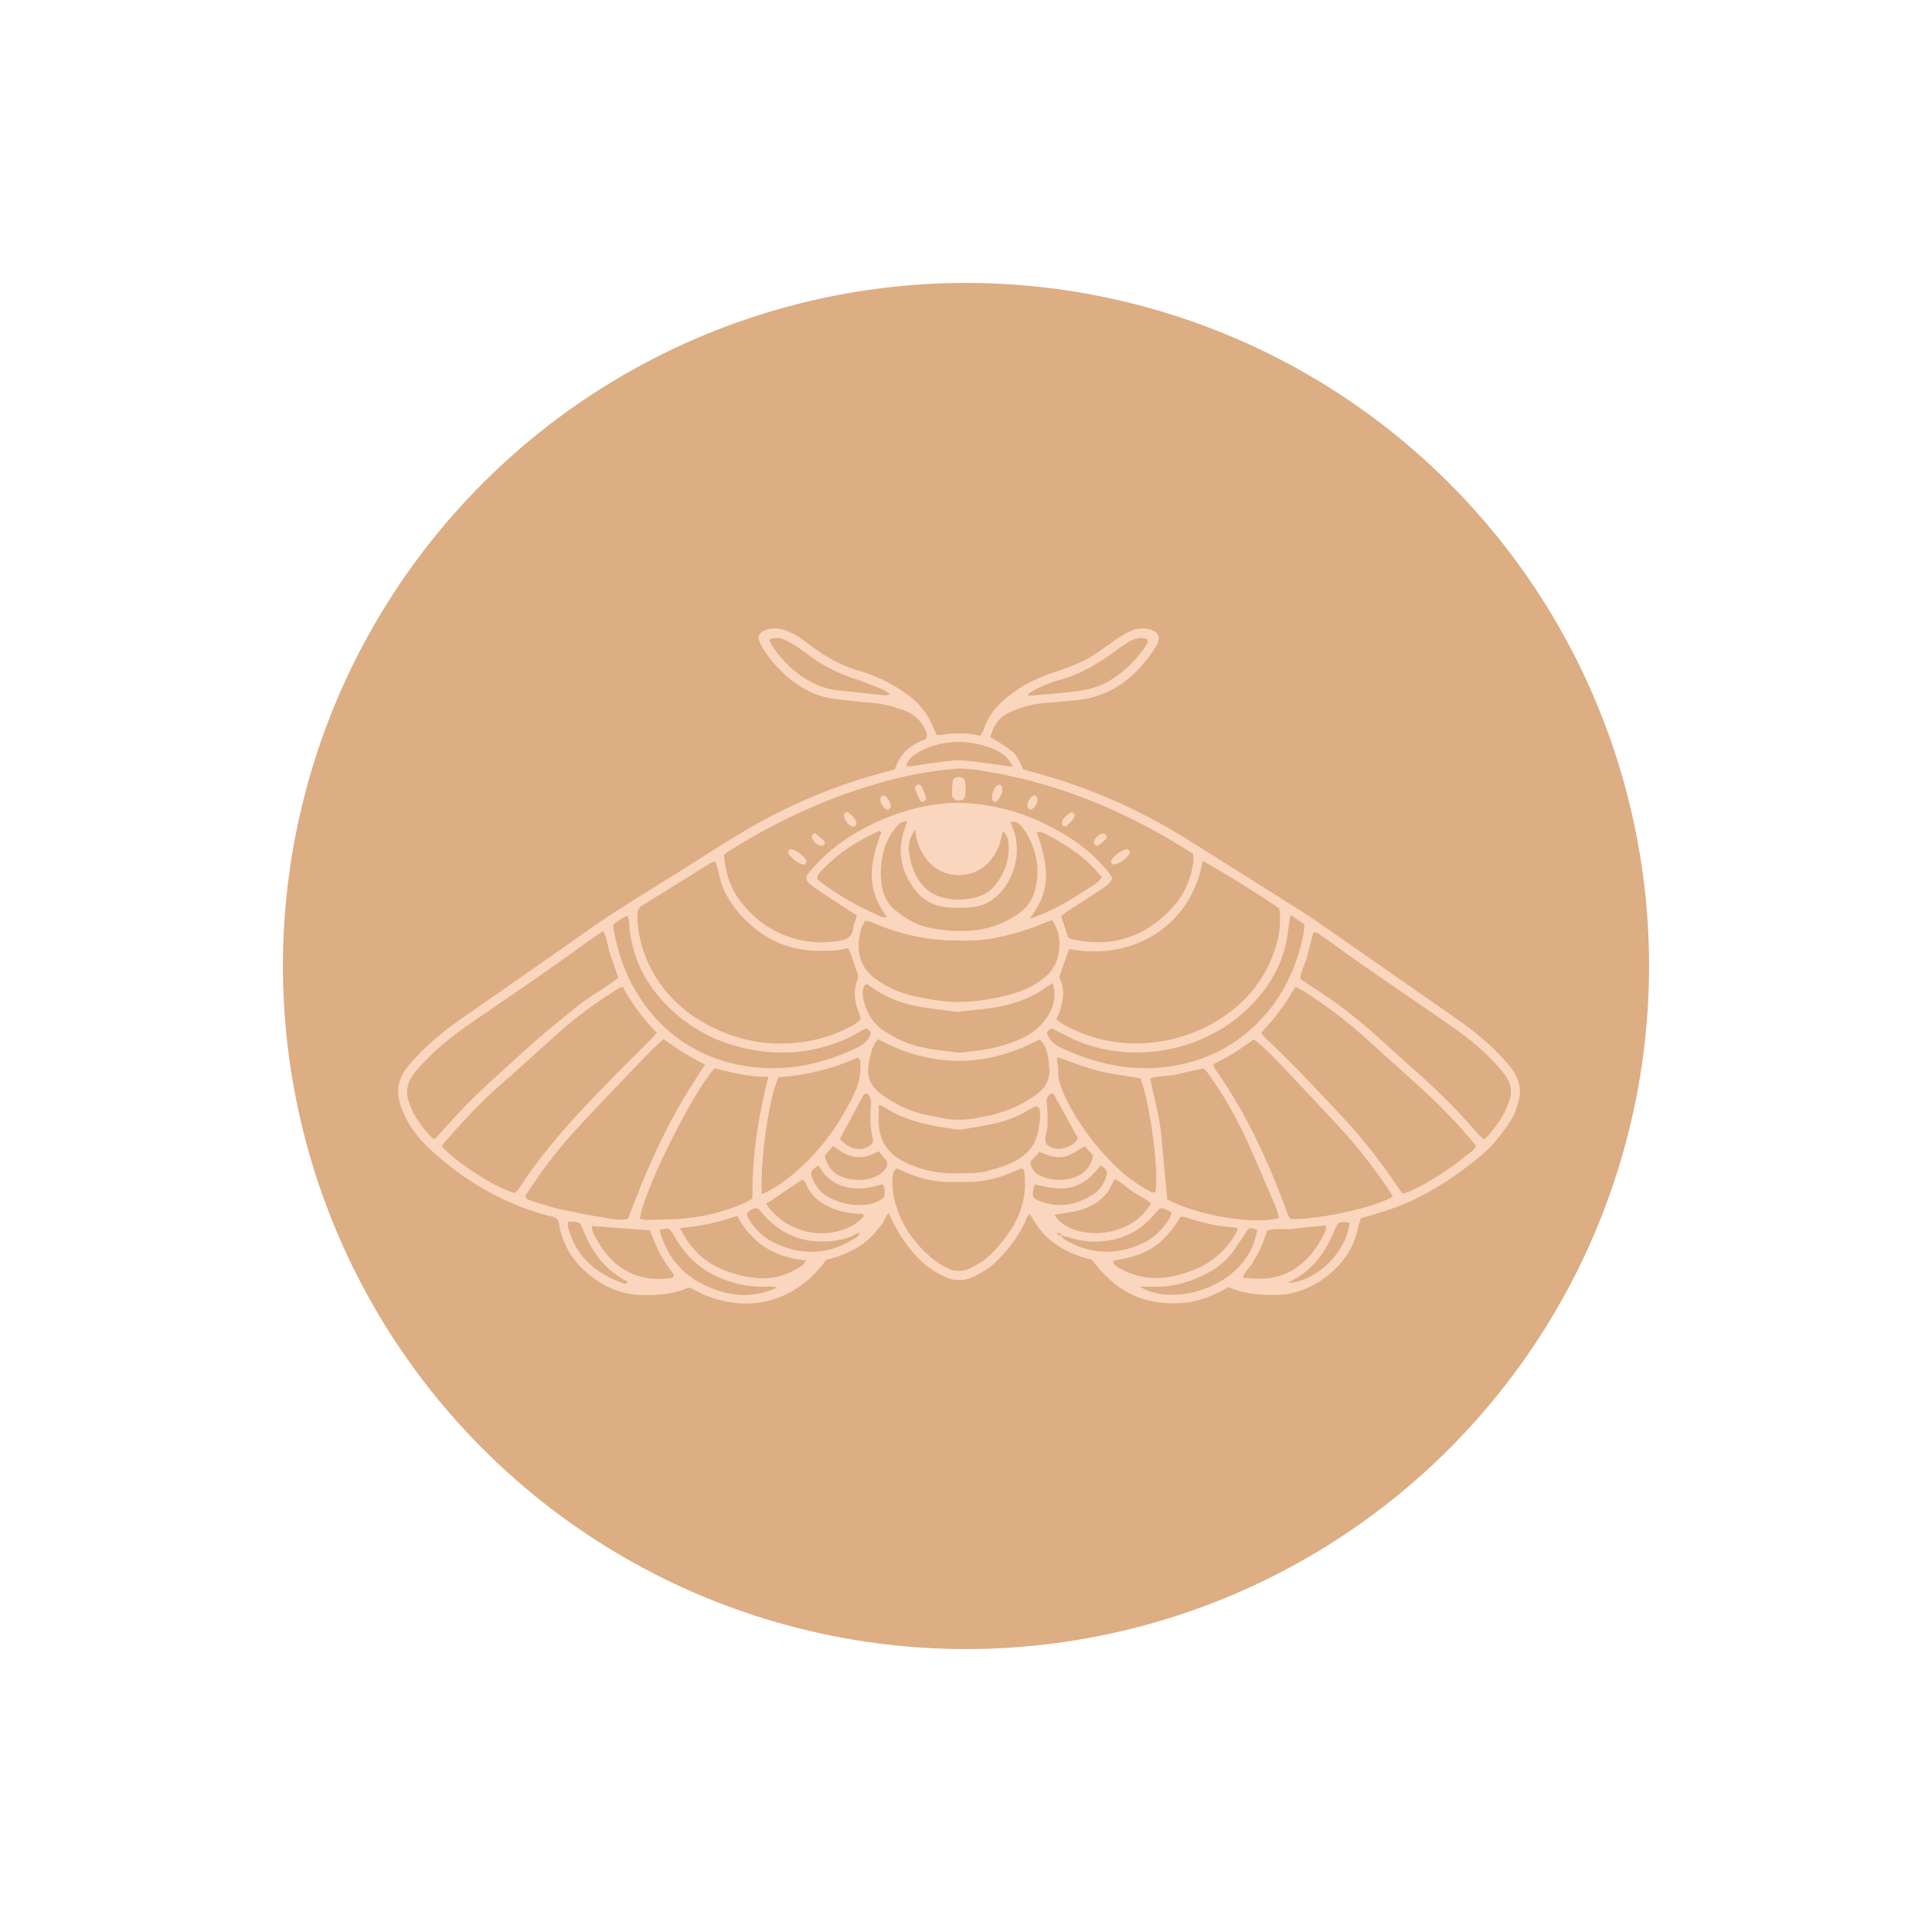 <svg xmlns="http://www.w3.org/2000/svg" viewBox="-223.68 -223.675 1527.351 1527.351" style=""><g><g data-name="Слой 2"><g data-name="Слой 1"><circle cx="540" cy="540" r="540" transform="rotate(-45 539.998 540.006)" fill="#ddad83"></circle><path d="M972.35 622.52A96.77 96.77 0 0 0 963.5 612c-10.86-11.76-23.33-21.65-36.42-30.78q-50.49-35.24-101-70.41c-6.1-4.24-12.16-8.57-18.43-12.54Q761.43 469 715.1 440A445.8 445.8 0 0 0 591 386.22c-2-.52-4-1.18-6-1.78-2.25-6-5-11.51-9.88-15.19s-10.52-6.88-15.84-10.31c2.34-8.83 6.82-15.79 15.22-19.48a84 84 0 0 1 25.43-7.13c8.79-.88 17.62-1.48 26.42-2.32 29.27-2.81 49.35-19.29 64.32-43.34a8.56 8.56 0 0 0 .53-.93c2.61-5.68.87-9.63-5-11.55-6.51-2.13-12.71-.82-18.48 2.13a107.59 107.59 0 0 0-13.41 8.52c-7.79 5.55-15.44 11.36-24.23 15.2-7.44 3.24-15.09 6.07-22.81 8.59a108.92 108.92 0 0 0-31 16c-10.09 7.45-18.64 16.32-22.41 28.83-.47 1.56-1.65 2.9-2.63 4.56-11.27-2.86-22.12-2.14-33-.49-.56.08-1.23-.55-1.82-.84-2-4.52-3.7-9.24-6.2-13.46a61 61 0 0 0-17.36-18.41 120.68 120.68 0 0 0-36-17.81 112.91 112.91 0 0 1-32.53-15.23c-4.66-3.22-9.18-6.63-13.76-10a47.63 47.63 0 0 0-16.1-7.91c-5.32-1.38-10.54-1.08-15.4 1.76a5.85 5.85 0 0 0-2.58 7.34 45 45 0 0 0 3.89 7.52 101 101 0 0 0 19.78 22.05c10.34 8.43 21.78 14.52 35.2 16.16 9.82 1.2 19.64 2.56 29.5 3.2 8.59.56 16.71 2.79 24.75 5.49 8.45 2.85 14.84 8 18.38 16.45.82 1.95 2 3.8 0 6.95-11.08 3.71-20.23 11-24.22 23.73-2.16.62-3.16.94-4.18 1.2a436.35 436.35 0 0 0-117 48.89c-14.58 8.7-28.86 17.91-43.23 27-26.94 17-54.33 33.24-80.35 51.63-18.78 13.28-37.66 26.41-56.52 39.58q-20 14-40.1 27.86c-13.7 9.51-26.64 19.93-37.93 32.26a95 95 0 0 0-7.53 8.9c-5.87 8.29-7.41 17.2-4.32 27.16 4.57 14.71 13.54 26.56 24.52 36.61 27 24.75 58 42.71 93.67 52.11 1.36.36 2.88.41 4.07 1.08a6.82 6.82 0 0 1 2.83 2.9 27.2 27.2 0 0 1 1.12 5.16c4.43 20.39 16.91 34.63 34.51 44.85a61.42 61.42 0 0 0 28.31 8.29c12.84.61 25.46-.22 37.54-5.14a13.5 13.5 0 0 1 2.75-.57c39.89 23.2 82.33 13.35 107.47-21.91 3.19-.92 6.63-1.74 9.95-2.92a83.76 83.76 0 0 0 9.76-4.14 60.86 60.86 0 0 0 9.1-5.42 70.88 70.88 0 0 0 8.67-7.77c2.44-2.53 4.5-5.44 6.71-8.2 2-2.54 2.65-6.07 5.34-8.54 7.54 16.42 14.28 26.37 24.27 36.49a68.61 68.61 0 0 0 19 13.35c8.19 4 16.18 4.18 24.4.11 7-3.48 13.61-7.58 19-13.3 9.3-9.82 17.59-20.34 22.53-33.14a17.69 17.69 0 0 1 2.2-2.93c2.1 3.34 3.77 6.33 5.76 9.08a70.56 70.56 0 0 0 6.75 8.17A63.47 63.47 0 0 0 611 760a68.46 68.46 0 0 0 9.07 5.47 82 82 0 0 0 9.81 4c3.33 1.15 6.75 2 9.69 2.85 8.56 11.16 18 20.58 30.25 26.79 12.66 6.43 26.18 8.14 40.22 7.37 13.77-.76 26-6.06 37.6-12.65 13 5.88 26.3 6.53 39.87 6.15 24.22-.67 54.93-21 61.76-50.24.79-3.4 1.82-6.75 2.77-10.23 5.72-1.72 11.12-3.32 16.5-4.95 29.3-8.88 54.58-24.87 78-44.15 9.38-7.72 16.84-17.13 23.48-27.23 3.35-5.09 5.32-10.7 6.91-16.55 2.35-8.82.42-16.81-4.58-24.11zM613.65 314c16.23-4.47 30.51-12.65 43.89-22.65a131.76 131.76 0 0 1 11.37-7.69c4.34-2.58 9.05-3.77 13.94-2.15 1.46 2 .47 3.53-.47 4.95A89.5 89.5 0 0 1 652 315.31c-8.78 5-18.5 6.76-28.31 7.93-10.48 1.26-21 2-31.56 2.92a17.33 17.33 0 0 1-3.71-.31c4-4 9.28-5.79 14.29-8a81.4 81.4 0 0 1 10.94-3.85zm-137.6 12c-12.26-1.25-24.51-2.64-36.78-3.86-11.95-1.19-22.38-6-31.84-13.12a89.82 89.82 0 0 1-20.81-22.36 31.26 31.26 0 0 1-2.12-4.9c4.77-1.54 8.91-1.29 12.81.66a94.73 94.73 0 0 1 10 5.89c3.81 2.53 7.44 5.35 11.18 8a124.26 124.26 0 0 0 34 16.8c7.36 2.39 14.51 5.42 21.68 8.33 1.85.75 3.43 2.16 5.9 3.77-2.07.52-3.07.98-4.02.88zm320.5 173.62l10.86 7.38a76.78 76.78 0 0 1-.79 8.76c-5.83 27.24-17.5 51.42-37.84 70.9-19.52 18.71-42.78 29.45-69.62 33-29.77 3.88-57.49-2.64-84.25-15.15-5.42-2.54-9.37-6.09-11-12 3.18-3.44 3.43-3.45 5.93-2.22 7 3.43 13.74 7.34 21 10.1 48.77 18.68 107.1 4 140.74-36.07 12.3-14.67 20.35-31.32 22.83-50.47.53-4.21 1.25-8.36 2.14-14.14zM610 736.66c5.54-.91 11-1.66 16.46-2.77a48 48 0 0 0 9.08-2.82c8.39-3.53 15.26-8.84 19.22-17.34.73-1.58 1.63-3.08 2.74-5.17 5.7 2.42 9.75 7 14.71 10.1 4.69 3 9.85 5.3 14 8.91-16.36 29.65-64.07 29.74-76.21 9.09zm74.94-18.86c-11.44-5.91-21.36-13.92-30.25-23.08-14.36-14.79-26.55-31.22-35.58-49.88-3.57-7.39-6.75-14.83-6.14-23.29.22-3.1-2-6.1-.46-9.37 10.8 3.66 21.27 7.93 32.13 10.69s22.11 4 33.18 5.88c7.27 17.59 15 73.36 11.83 89.63-1.73 1.29-3.21.2-4.71-.58zm-313.75 5.82a63.31 63.31 0 0 1-6.38 3.66 151.87 151.87 0 0 1-56.49 12.9c-7.07.22-14.14.44-21.21.51a26.48 26.48 0 0 1-5-.89c3.56-23 40.84-98.17 59-118.83 13.38 2.85 26.91 7.08 42.68 6.63-8.23 32.31-13.06 63.66-12.6 96.02zm20.61-95.7a176.2 176.2 0 0 0 62.34-15.46c2.79 1.32 2.25 3.19 2.33 4.85a48.15 48.15 0 0 1-4.85 23.63c-12.83 26.89-30.38 50.09-54.19 68.27a90.59 90.59 0 0 1-18.9 11.19c-1.28-27.81 5.65-75.75 13.27-92.48zm67.14 14.19a2.44 2.44 0 0 1 4.25 0 12 12 0 0 1 1.73 4.73c.15 2.79-.42 5.6-.43 8.4-.05 7-.15 14 1.81 20.89.74 2.62-.46 4.8-2.75 6.19-5.72 3.48-11.51 2.71-17-.24-2.36-1.27-4.16-3.55-6.24-5.39 6.69-12.4 12.63-23.5 18.63-34.58zm5.27-30.71c1.19-4.81 2.39-9.58 6.39-13.46q63.48 34.06 127.46.14c4.7 3.77 5.83 9.35 7 14.83.51 2.4.33 4.93.63 7.38 1.14 9.48-3 16.3-10.47 21.65-12.87 9.23-27.25 14.72-42.75 17.46a107.54 107.54 0 0 1-11.47 1.85 72.06 72.06 0 0 1-13.7-.09c-5.93-.72-11.76-2.3-17.66-3.33-12.06-2.11-22.83-7.32-32.94-13.9-13.42-8.73-16.37-16.93-12.49-32.53zm36.15-130.84A34.52 34.52 0 0 0 525 493.62a121.15 121.15 0 0 0 19 0 34.07 34.07 0 0 0 20.88-9.35c13.88-12.77 19.2-35.36 12.36-52.62-.62-1.57-1.2-3.16-2.08-5.47 2 0 3.51-.45 4.49.09a14.4 14.4 0 0 1 4.85 3.94c10.71 15.22 14.77 31.88 9.91 50.14a32.11 32.11 0 0 1-13.31 18.49c-13.86 9.67-29 13.68-45.86 13.46a111.92 111.92 0 0 1-27.13-3.3c-9.1-2.39-16.85-7.29-24-13.09-6.31-5.1-9.65-12.24-10.76-20.12-1.81-12.87-.22-25.45 5.67-37.14a52.7 52.7 0 0 1 8.07-11c1.16-1.29 3.59-1.45 6.45-2.49-2 7.09-4.26 12.43-4.84 17.94-1.5 14.02 2.9 26.59 11.66 37.46zM500 432c.3 8.67 3.35 16 8.17 22.8 13 18.25 39.86 17.15 51.87.75 3.16-4.3 6-8.71 7.08-14 .58-2.72 1.44-5.39 2.22-8.26 3.52 4.9 3.58 4.89 3.95 7.89a42.89 42.89 0 0 1-2.18 20.82 48.72 48.72 0 0 1-10.65 16.83c-9.93 10.3-37.68 12.45-51.17.81-8.45-7.29-12.18-17.09-14.08-27.72A24.53 24.53 0 0 1 500 432zm101.7 22c-1.41-6.85-3.84-13.5-5.77-20.11 4.7.4 4.7.4 10.86 3.75 15.26 8.31 29.44 18 40.51 32.19-3.27 5-8.5 7.43-13.1 10.43-13.22 8.63-26.83 16.6-43.62 22.44 3.27-5.36 5.73-8.83 7.62-12.58 5.8-11.5 6.04-23.76 3.5-36.12zm-136.19 14.56c.07 11.95 4.46 22.71 12.16 32.91-4.09.54-6.71-1.36-9.41-2.6-16.36-7.52-32-16.31-45.79-27.32-.34-4 2.25-5.73 4.09-7.67 12.09-12.71 26.55-22.08 42.32-29.52 1.12-.53 2.33-1.65 4.33-.21-4.45 10.92-7.77 22.41-7.7 34.41zm-9.88 49.15c.67-4.57 1.55-9.05 4.74-13.39a19.57 19.57 0 0 1 4.67.91 173 173 0 0 0 41.47 12.51c5.9 1 11.89 1.52 17.85 2 3.52.29 7.07 0 10.6.16 22.7.83 44.09-4.79 64.95-13.08 2.58-1 5.21-2 8.05-3 6.22 8.69 6.9 17.95 4.93 27.55-1.72 8.33-6.45 14.8-13.39 19.69a71.17 71.17 0 0 1-21.82 10.66c-20.22 5.6-40.59 8.7-61.75 5.24-11.57-1.89-23-3.71-33.66-8.76a82.63 82.63 0 0 1-13.72-7.92c-10.94-8.11-14.88-19.23-12.92-32.57zm4.51 37.29c2.18-1.18 3.12.21 4.15 1 12.19 9.09 26 14.15 40.9 16.5 8.37 1.32 16.79 2.37 25.2 3.5a17.17 17.17 0 0 0 4.23.18c14.37-1.72 28.89-2.5 42.85-6.81A85.67 85.67 0 0 0 603.15 557c1.39-1 2.92-1.86 5.49-3.49 3.38 12.53-.31 22.1-7.35 30.69a49.18 49.18 0 0 1-18.68 13.67 115.18 115.18 0 0 1-27.4 8.08c-5.93 1-11.91 1.6-17.88 2.32a17.15 17.15 0 0 1-4.23.11c-15.05-2-30.34-3-44.38-9.55a94.21 94.21 0 0 1-14.7-8.35c-7.81-5.53-12.4-13.47-14.76-22.65-1.13-4.48-1.73-9.03.88-12.83zm142.72 120.21c.46-3.12 1.56-6.2 1.62-9.31a173.57 173.57 0 0 0-.63-17.81c-.33-3.69.82-6.07 4.11-7.52.58.44 1.31.72 1.61 1.25 6.25 11.31 12.45 22.63 18.79 34.18-2 4.45-6 6.5-10.44 7.86a15.2 15.2 0 0 1-10.3-.49c-3.98-1.57-5.39-3.82-4.76-8.16zm82.79-46.33c7-2.29 14.21-1.48 21-3.19s13.73-3.07 21.21-4.72a45.44 45.44 0 0 1 3.9 4.33 327.31 327.31 0 0 1 29.68 51.37c7.92 17.35 15.31 35 22.83 52.48 1.38 3.21 2.24 6.65 3.33 10-19.3 5.74-65.56-2.06-88.54-14.78-1.53-16.69-3.07-32.5-4.42-48.33s-5.82-31.17-8.99-47.16zm101.93-134.32c1.72 10.74.17 21.44-3.25 31.95-8.5 26.14-25.53 45.26-49.12 58.71A122.15 122.15 0 0 1 685 600.68a115.1 115.1 0 0 1-67.25-14.18c-2.11-1.16-4-2.71-6.31-4.29 5-11.22 8-22.32 2.26-33.45 2.67-7.63 5.2-14.87 7.73-22.12 56.23 10.17 98.07-23.65 105.6-69.5 6.32 2.56 48.1 28.37 60.55 37.42zm-286-123a45.37 45.37 0 0 1 9.47-4.62 69.44 69.44 0 0 1 49.48 1.06c5.32 2.12 10.14 5 13.64 9.62a49 49 0 0 1 2.68 4.82c-12.42-1.63-23.52-3.23-34.65-4.49a61.93 61.93 0 0 0-13.67-.27c-11.19 1.25-22.32 3-33.48 4.52-.58.08-1.23-.36-2.26-.69 1.5-4.63 4.92-7.59 8.76-10zm-149.6 78c39.14-24.65 80.69-43.84 125.48-55.83a307.64 307.64 0 0 1 53.12-9.57c9.21-.8 18.35.89 27.38 2.41 52.62 8.86 101.21 28.42 146.87 55.66 4.85 2.89 9.62 5.91 14.81 9.11 0 2.51.32 5-.05 7.3-2 12.47-6.53 23.83-14.94 33.44-21.76 24.86-48.75 33.91-81.06 26.73a12.42 12.42 0 0 1-2.82-1.46c-1.78-5.38-3.55-10.71-5.52-16.65 1.43-1.15 2.9-2.56 4.57-3.66 9.46-6.2 19-12.27 28.43-18.52 2.91-1.93 5.8-4 7.45-8.09-1-1.53-2.08-3.32-3.35-4.92-9.2-11.51-20.35-20.69-32.75-28.41-22.9-14.22-47.6-23.1-74.54-25.58-21.15-1.94-41.62 1.89-61.46 8.85a176.75 176.75 0 0 0-40.52 20.71 136.39 136.39 0 0 0-25.89 23.44 29.93 29.93 0 0 0-2.59 3.35 4.87 4.87 0 0 0 .5 5.9 25.21 25.21 0 0 0 4 3.47q13.65 9.17 27.37 18.19c2.33 1.54 4.73 3 7.11 4.45-.24 3.58-2.53 6.32-2.7 9.3-.49 8.29-5.6 10.1-12.63 11.11a79.82 79.82 0 0 1-51.25-9.14c-9.74-5.36-17.78-12.8-24.66-21.48-8.62-10.88-12.51-23.51-13.61-37.37a27.25 27.25 0 0 1 3.27-2.79zm-68 42.68q27.49-17.08 55-34.21a9.72 9.72 0 0 1 2.63-.56c3.31 6.81 3.39 14.77 6.64 21.73a84.83 84.83 0 0 0 12.7 19.5 93.74 93.74 0 0 0 18.28 16.08 72.12 72.12 0 0 0 21 9.9 81.23 81.23 0 0 0 23 3.36c7.78-.08 15.57.15 23.69-2.2.85 2 1.72 3.85 2.39 5.75 1.41 4 2.52 8.09 4.13 12 1 2.39 1.8 4.61.82 7.11-3.72 9.53-2.38 18.73 1.71 27.79a21.34 21.34 0 0 1 .84 3.62 42.58 42.58 0 0 1-5.49 4.36 114.09 114.09 0 0 1-46.23 14.24c-24.37 2.34-47.17-2.59-68.59-13.84-22.32-11.72-39.12-29-49.08-52.4a91.07 91.07 0 0 1-7.18-35.1 7.63 7.63 0 0 1 3.7-7.18zm-11.37 8a31.93 31.93 0 0 1 1 4.38c1.58 30.84 15.67 55.31 38.87 74.79 17.7 14.85 38.31 23.54 61.15 27.27a124 124 0 0 0 71.42-9c4.83-2.13 9.36-4.94 14-7.42 2.42-1.28 2.73-1.16 5.83 2.51-1.78 5.73-5.69 9.27-11.1 11.86-21.34 10.22-43.72 16.27-67.39 16.14-54-.3-97.66-30.89-117-80.76a143.78 143.78 0 0 1-8.39-32.42 40.44 40.44 0 0 1 11.57-7.41zm-154.1 176.01c-8.62-8.53-15.59-18.06-19.25-29.87-2.3-7.45-.76-14 3.37-20.1a73.9 73.9 0 0 1 6.86-8.07c11.76-12.86 25.32-23.6 39.63-33.44 20.69-14.21 41.42-28.36 62-42.68 11.35-7.87 22.45-16.09 33.68-24.09 2.55-1.82 5.23-3.46 8.35-5.51 3.48 6.12 3.49 12.62 5.62 18.42s4.08 12 6.27 18.51c-10.25 8-21.87 14.11-32 22.23-9.93 7.95-19.84 15.94-29.49 24.23-9.91 8.52-19.58 17.35-29.22 26.19-9.38 8.6-18.84 17.13-27.79 26.17-9.17 9.26-17.76 19.09-26.39 28.44-.97-.23-1.42-.21-1.64-.43zm65 43.26c-15.1-3.89-45.58-23.38-57.81-36.88a13.4 13.4 0 0 1 1.45-2.54c14.27-16.16 28.71-32.12 45-46.3 16-13.9 31.53-28.34 47.36-42.44 14.29-12.71 29.93-23.61 46.07-33.82a16.3 16.3 0 0 1 3.07-1 169.26 169.26 0 0 0 26.83 36.33c-1.81 2.05-3.3 3.94-5 5.63-8.74 8.74-17.57 17.38-26.28 26.15-6.46 6.52-12.8 13.17-19.17 19.79-21.11 21.92-41 44.85-57.67 70.39a47.89 47.89 0 0 1-3.84 4.69zm34.4 12.42c-7.56-1.68-14.9-4.33-22.31-6.63a19.31 19.31 0 0 1-3.35-1.75c-.92-2.48.65-3.73 1.53-5.1a376.27 376.27 0 0 1 41.11-52.53c17.52-18.94 35.46-37.48 53.3-56.12 3.89-4 8.15-7.76 12.59-12 6.3 4.25 11.45 8 16.85 11.29 5.07 3.11 10.4 5.79 16 8.88-6.35 10-12.67 19.38-18.32 29.11s-10.93 19.79-15.91 29.93-9.59 20.47-14 30.87-8.32 21-12.6 31.84c-5 1.51-10.35.68-15.47-.19-13.15-2.21-26.33-4.69-39.41-7.6zm50.44 58.61c-21.58-7.7-37-21.4-43-44.28a20 20 0 0 1 0-4 49.71 49.71 0 0 1 5 0 41.76 41.76 0 0 1 4.36 1c1.36 2.86 2.82 5.65 4 8.54 6.61 15.78 16.73 28.49 31.92 36.83a20.51 20.51 0 0 1 1.86 1.31c-1.13 1.94-2.82 1.06-4.13.6zm39.06-4c-14.09 2.12-27.42.29-39.54-7.77-9.08-6-15.4-14.41-20.47-23.85-1.47-2.72-3.28-5.38-3.22-9.36l45.88 3.44c2.55 6 4.86 12.6 8.13 18.72 3.14 5.86 7.28 11.17 11.17 17-.55.53-1.17 1.66-1.94 1.77zm27.59 6.52c-19-8.64-31.62-23.18-37.27-44.4 7-1.78 7.58-1.64 9.87 2 2.06 3.3 4 6.65 6.19 9.88 10.75 16.11 26.09 25.56 44.54 30.37a74.93 74.93 0 0 0 22.06 2.57 53.33 53.33 0 0 1 10.47.53c-18.79 8.99-37.58 7.37-55.86-.95zm75.93-16.58c-11.48 7.83-24.09 11.69-38.05 10a97.11 97.11 0 0 1-24.56-6.2c-15.12-6.08-26.42-16.75-34.35-33.1 15.91-1.47 30.69-4.41 45.19-9.76 11.61 22.12 29.87 33.09 54.45 35.33-1.17 1.64-1.69 3.05-2.7 3.73zm43-22.42c-21.2 14.22-43.34 15.73-66.18 4.33a47.22 47.22 0 0 1-19.17-17.83 14.3 14.3 0 0 1-1.35-2.85 10.26 10.26 0 0 1-.18-2.29 9.28 9.28 0 0 1 7.75-3.87c.8.46 1.58.66 2 1.17a67.9 67.9 0 0 0 16.9 15.88 56.09 56.09 0 0 0 28.93 9.07c10.73.33 21.19-.44 30.76-6a7 7 0 0 1 2.6-.58c-.63 1.07-1.12 2.35-2.05 2.97zm3.21-3.5a1.2 1.2 0 0 1-.37.1l.68-.72c-.09.22-.14.54-.3.62zm.37-10.87c-16.69 15.77-46.6 15.17-65.29-.43a83.88 83.88 0 0 1-6.84-6.63 49.42 49.42 0 0 1-3.38-4.58l28.28-19c2.57.25 2.79 2.69 3.64 4.44 3.89 8 10.1 13.46 18.13 17a57.66 57.66 0 0 0 21.43 5.28c1.73.06 3.47.17 4.94.25 1.45 1.98-.02 2.84-.9 3.67zm17.66-16.82c-6 5.11-13.38 6.29-20.71 6.09a50.48 50.48 0 0 1-24.1-6.86c-6.12-3.53-9.86-8.89-12.17-15.37-1.43-4-.41-5.71 5.06-8.9 1.37 1.93 2.68 3.95 4.16 5.84 4.75 6.09 11.13 9.45 18.57 11.18s14.63 1.13 21.87-.7c2-.51 4-1.09 6.12-1.67 2.49 3.43 1.95 6.8 1.21 10.39zm.88-22.17a19.11 19.11 0 0 1-6.43 5.32 35.19 35.19 0 0 1-25.89 1.26c-7.93-2.52-13.2-7.94-15.42-17.33l6.69-7.73c2.89 2 5.29 4 8 5.41a30.11 30.11 0 0 0 8.88 3.23 26.21 26.21 0 0 0 9.46-.4c3-.65 5.84-2.26 9.91-3.92a47.81 47.81 0 0 0 4.4 5.57 6 6 0 0 1 .41 8.59zm101.82 43.72a107.38 107.38 0 0 1-19.69 24.82 56.16 56.16 0 0 1-15.06 9.76c-5.79 2.73-11.63 2.93-17.34 0a60.13 60.13 0 0 1-10.9-6.47c-14-11.37-24.6-25.24-30-42.69a60.52 60.52 0 0 1-2.88-23c.2-2.47.49-4.93 3.17-6.83 1.67.72 3.57 1.5 5.44 2.35 12.05 5.48 24.62 8.59 37.92 8.42h11.66c13.31.2 25.85-3.11 38-8.34 1.62-.7 3.22-1.46 4.85-2.13.28-.12.68 0 1.2 0 2 .68 1.87 2.64 2 4.27a65.6 65.6 0 0 1-8.36 39.84zm6.52-53.81c-8.44 6.24-18.3 8.9-28.19 11.59-6.57 1.79-13.3 1.42-20 1.67-13.17.49-26.06-1.08-38.35-6.13a74.36 74.36 0 0 1-9.56-4.48c-10.46-6.17-16.4-15.33-17.16-27.53-.31-4.88-.05-9.79-.05-15.94a31.09 31.09 0 0 1 4.19 1.73c14.18 9.34 30.13 13.52 46.64 16.08 3.13.48 6.25 1.08 9.39 1.48a18.69 18.69 0 0 0 5.22.17c7.65-1.25 15.3-2.52 22.89-4a91.05 91.05 0 0 0 30.49-11.63c1.78-1.11 3.72-2 5.3-2.8 2.51.52 3 2.18 3.17 4 .62 7.15-.74 14.1-2.77 20.85-1.84 6.19-5.93 11.04-11.2 14.94zM598 687c16.36 6.35 18.72 6.05 35.91-4.49l6.5 7.18c-1.82 10.32-8.37 16.06-17.9 18.32a36.92 36.92 0 0 1-21.8-1.32c-5.41-2.05-9-5.31-9.83-12zm1.54 39.28c-7.11-2.53-7.62-3.74-5.81-12a8.23 8.23 0 0 1 .86-1.54c22.4 5.46 36 5.65 51.93-15.19 1.07.88 2.2 1.68 3.19 2.62 1.68 1.61 2 3.47 1.28 5.77-1.94 6.33-5.5 11.63-11 15-12.6 7.88-26.08 10.47-40.42 5.37zm12.09 24.79c1.66-.25 3.18-.17 3.89 1.77a3.55 3.55 0 0 1-3.86-1.74zm7.19 5.59c-1.37-.79-3-1.55-3-3.56 2.3.6 4.61 1.12 6.87 1.81a65.7 65.7 0 0 0 38.65.11 55.6 55.6 0 0 0 24.83-15.71c2.41-2.57 4.75-5.2 6.92-7.58 3.93-.7 6.27 1.66 9.52 3.12-.75 2-1.11 3.72-2 5.11-5.45 8.52-12.46 15.42-21.77 19.61-20.45 9.24-40.5 8.43-59.99-2.88zm40.71 21.09a16.73 16.73 0 0 1-3-2.85c-.17-.17 0-.66 0-1.88 21.92-4 36.92-8.21 53.19-34.81a14.69 14.69 0 0 1 3.77.37 148.42 148.42 0 0 0 39.18 8.18 8.54 8.54 0 0 1 2.25 1 42.09 42.09 0 0 1-2.15 4.67c-11.39 18.65-28.36 28.61-49.52 32.85a58.93 58.93 0 0 1-43.69-7.5zm18 15.79c4.75 0 8.53-.16 12.31-.07 14.92.35 28.59-4.08 41.58-10.93a58.4 58.4 0 0 0 20.57-18c3.27-4.61 6.34-9.36 9.45-14.08 2.44-3.71 2.81-3.82 8.74-1.93-6.6 44.07-64.77 62.07-92.61 45.04zm108.11-8c-8.75 2.43-17.42 1.64-26.69.87 1.44-5.19 5.49-7.93 7.7-11.81s4.6-7.95 6.5-12.11 3.27-8.51 5.12-13.41c7.18-2.08 15-.24 22.61-1.51s15.35-1.6 23.55-2.39c.66 3.77-1.41 6.68-2.92 9.6a66.32 66.32 0 0 1-18 22 49.88 49.88 0 0 1-17.83 8.8zm8.89 5c1.93-1.14 3-1.8 4-2.36 14.07-7.39 23.4-19.07 30.11-33.13 1.06-2.23 1.94-4.55 2.95-6.81 2.72-6 3-6.14 11.52-5.45-1.88 22.76-25.82 46.82-48.54 47.78zm1.7-50.72a35.75 35.75 0 0 1-2.14-4.21c-14.38-39.62-31.71-77.77-56-112.47a26.74 26.74 0 0 1-1.67-2.69 22.14 22.14 0 0 1-.9-2.61c5.34-3 10.93-5.8 16.25-9.07s10.47-7 15.76-10.65c7.39 5.41 13.57 11.71 19.63 18.11q22.93 24.24 45.71 48.64a400.86 400.86 0 0 1 41.38 52.26c1 1.45 1.83 3 3.1 5.08-13.52 8.72-61.1 18.94-81.08 17.64zm144.62-54.19c-15.43 12.48-31.47 24.05-49.6 32.38-1.58.72-3.28 1.16-5.87 2.06-1.95-2.61-3.5-4.49-4.84-6.52a434.17 434.17 0 0 0-44.9-56.36c-19.56-20.94-39.22-41.77-60.11-61.4a20.71 20.71 0 0 1-2.14-3c3.23-3.62 6.61-7.12 9.65-10.9 3.33-4.12 6.37-8.47 9.49-12.76 2.86-3.93 4.84-8.49 8.11-12.64 2.76 1.5 5 2.51 7 3.81a376 376 0 0 1 48.87 37.27c15.45 14 31.06 27.87 46.43 42a412.54 412.54 0 0 1 40.3 42.61c-.83 1.28-1.36 2.67-2.35 3.48zm28.36-38.46a77 77 0 0 1-6.21 13.4c-3 4.78-6.69 9.1-10.18 13.54a25.55 25.55 0 0 1-3.54 3c-2.2-2.17-4.32-3.95-6.08-6-15.12-17.84-31.85-34.05-49.35-49.52-10.33-9.13-20.47-18.47-30.76-27.64a355.32 355.32 0 0 0-45.38-34.79c-4.44-2.84-8.78-5.83-13.29-8.84.22-6.81 4-12.25 5.42-18.34s3.11-12.21 4.61-18.06c2.84-1.37 4.39.58 6 1.7 11.55 8.14 22.95 16.54 34.55 24.61 22.35 15.51 44.85 30.81 67.23 46.29 13.1 9.06 25.55 18.94 36.36 30.73a109.61 109.61 0 0 1 7.5 8.9c4.74 6.41 6 13.54 3.16 21.05z" fill="#f9d6bd"></path><path d="M534.9 409c2.9-.06 4.34-1.47 4.62-4.59.1-1.06.1-2.12.2-4.26-.13-1.39-.25-3.86-.63-6.3-.31-2-2.44-3.33-4.81-3.33s-4.56 1.34-4.77 3.37a80.67 80.67 0 0 0-.47 10.54c.1 3.24 2.14 4.64 5.86 4.57z" fill="#f9d6bd"></path><path d="M657.31 459.83a20.6 20.6 0 0 0 12.3-9.2 2 2 0 0 0-.5-1.84c-.75-.6-2-1.42-2.65-1.17a23.46 23.46 0 0 0-11.57 8.7c-.33.48-.11 1.34-.15 2.25.81.43 1.86 1.43 2.57 1.26z" fill="#f9d6bd"></path><path d="M411.07 459.83c1.15.36 2.94-1.23 2.79-2.39 0-.33.07-.76-.1-1-3-4.33-6.9-7.57-12.13-8.86a2 2 0 0 0-1.67 1c-.36.87-.77 2.29-.34 2.82 3.04 3.78 6.66 6.95 11.45 8.43z" fill="#f9d6bd"></path><path d="M503.94 409.39a2.77 2.77 0 0 0 2.65.68c1-.73 2.29-2.32 2-3.1a76.88 76.88 0 0 0-4-9.56c-.22-.46-1.17-.58-1.78-.86-1.42-.35-3.64 1.88-3.08 3.36a92.3 92.3 0 0 0 4.21 9.48z" fill="#f9d6bd"></path><path d="M450.45 429.91a2.15 2.15 0 0 0 1.89-.45c.57-.74 1.29-1.93 1.06-2.64a14.22 14.22 0 0 0-7.12-8.48c-.26-.13-.68.05-1.35.11-.43.62-1.4 1.4-1.44 2.22-.18 3.57 3.27 8.07 6.96 9.24z" fill="#f9d6bd"></path><path d="M562.73 410.28c.64-.18 1.56-.15 1.88-.57 2.64-3.6 5.41-7.24 3.58-12.13a2.09 2.09 0 0 0-1.64-.93c-3-.07-5.74 4.79-6.14 10.74a3 3 0 0 0 .68 1.89 5.58 5.58 0 0 0 1.64 1z" fill="#f9d6bd"></path><path d="M644.54 444.77a58.35 58.35 0 0 0 6.21-5.24c.41-.38.33-1.27.48-1.93-.33-.58-.52-1.43-1-1.69-.84-.44-2.06-1-2.78-.66-2.91 1.24-5.36 3.19-6.36 6.34a3.12 3.12 0 0 0 .74 2.66 3 3 0 0 0 2.71.52z" fill="#f9d6bd"></path><path d="M619.36 429.49a35.84 35.84 0 0 0 6.09-6.79c1.29-2.11 0-3.89-2.51-4.39-6.13 4.92-6.3 5-7.18 8.25a3.17 3.17 0 0 0 .9 2.68c.6.5 2.24.69 2.7.25z" fill="#f9d6bd"></path><path d="M476.94 416.28a2 2 0 0 0 1.9 0c.77-.58 1.86-1.56 1.78-2.27a12.73 12.73 0 0 0-4-8.11c-.44-.42-1.22-.48-2.41-.91-.66.82-2.12 1.8-2.1 2.75a10.84 10.84 0 0 0 4.83 8.54z" fill="#f9d6bd"></path><path d="M591.33 416.4c3.28-1.32 5.44-5.39 5-9.37-.13-1.21-2.2-2.28-3.18-1.66a9.63 9.63 0 0 0-4.65 8.63c0 .79 1.07 1.58 1.5 2.17.68.15 1.07.34 1.33.23z" fill="#f9d6bd"></path><path d="M426 445c.78 0 1.6-.94 2.29-1.37-.12-1 .05-1.92-.32-2.28-2.18-2.13-4.46-4.18-6.81-6.13a1.92 1.92 0 0 0-1.87.23c-.62.72-1.39 1.86-1.22 2.62.85 3.66 4.43 6.78 7.93 6.93z" fill="#f9d6bd"></path></g></g></g></svg>